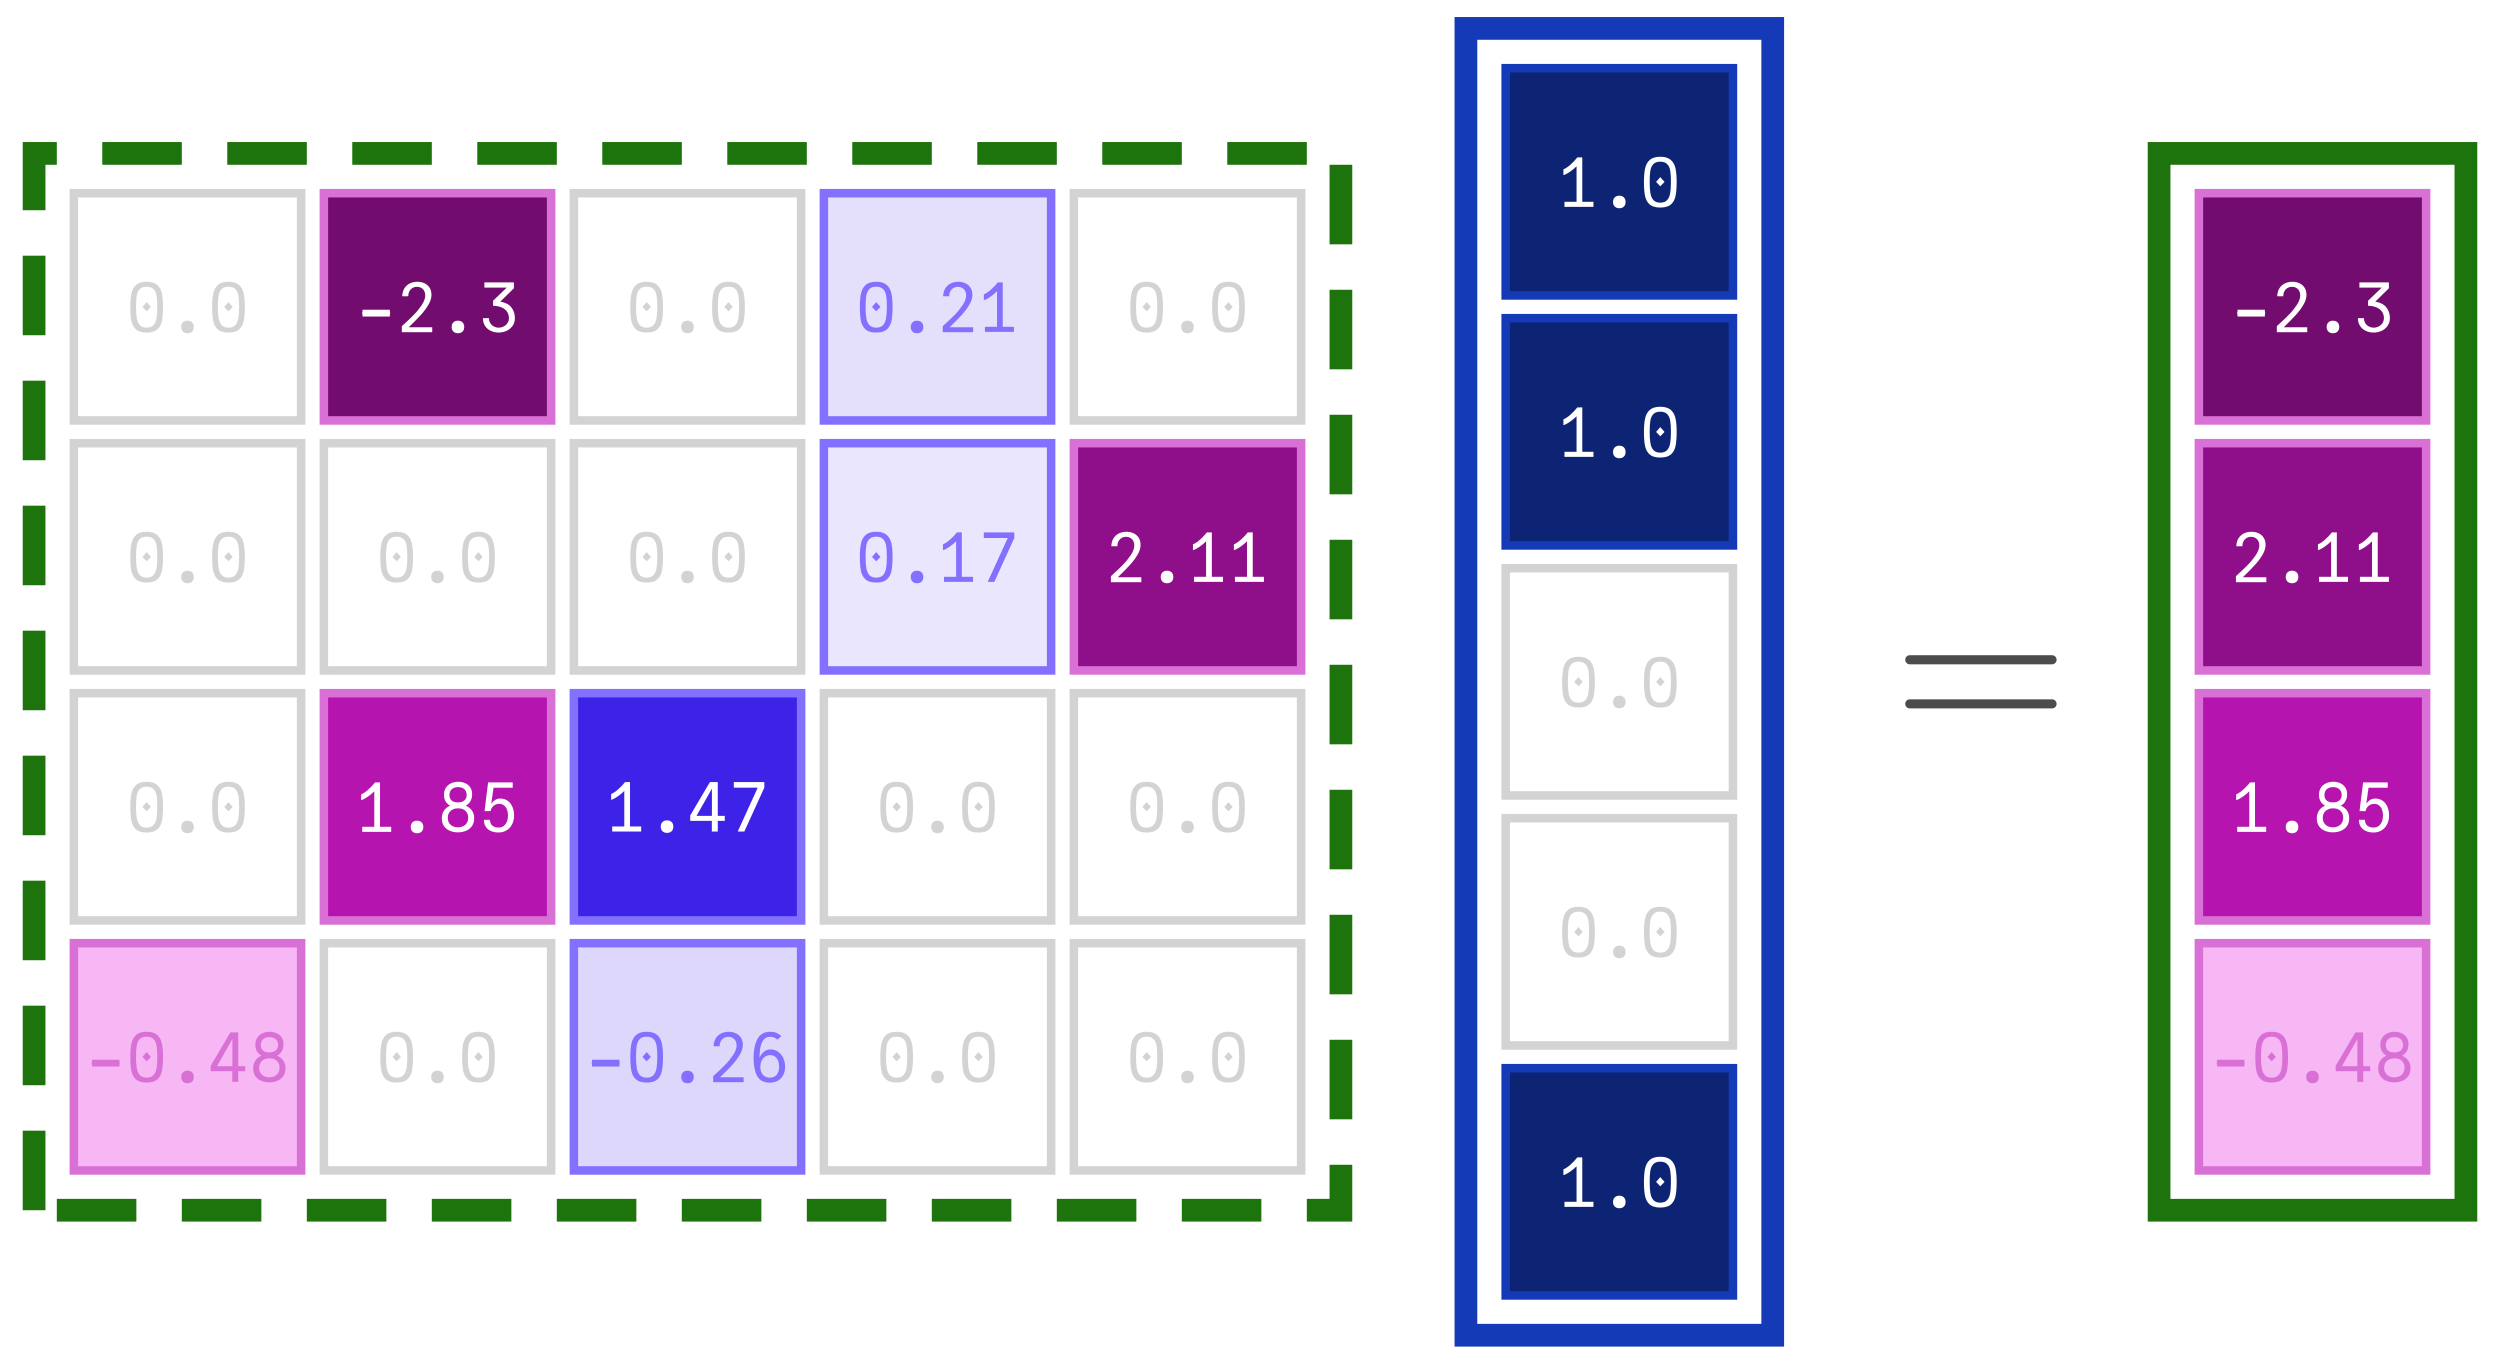 <?xml version="1.0" encoding="UTF-8"?>
<svg xmlns="http://www.w3.org/2000/svg" xmlns:xlink="http://www.w3.org/1999/xlink" width="220" height="120" viewBox="0 0 220 120">
<defs>
<g>
<g id="glyph-0-0">
<path d="M 1.805 0.059 C 1.395 0.059 1.086 -0.027 0.879 -0.207 C 0.672 -0.387 0.535 -0.633 0.465 -0.945 C 0.398 -1.262 0.367 -1.68 0.367 -2.195 C 0.367 -2.688 0.402 -3.09 0.473 -3.402 C 0.543 -3.715 0.684 -3.961 0.891 -4.141 C 1.102 -4.32 1.406 -4.41 1.805 -4.41 C 2.207 -4.41 2.512 -4.32 2.719 -4.141 C 2.93 -3.961 3.07 -3.715 3.141 -3.402 C 3.211 -3.09 3.246 -2.688 3.246 -2.195 C 3.246 -1.68 3.211 -1.262 3.145 -0.945 C 3.078 -0.633 2.941 -0.387 2.734 -0.207 C 2.527 -0.027 2.215 0.059 1.805 0.059 Z M 1.434 -2.195 L 1.805 -2.621 L 2.18 -2.195 L 1.805 -1.812 Z M 1.805 -0.371 C 2.07 -0.371 2.27 -0.445 2.406 -0.594 C 2.543 -0.742 2.633 -0.949 2.676 -1.203 C 2.719 -1.461 2.742 -1.793 2.742 -2.195 C 2.742 -2.605 2.723 -2.93 2.68 -3.18 C 2.641 -3.426 2.551 -3.621 2.414 -3.762 C 2.277 -3.906 2.074 -3.977 1.805 -3.977 C 1.535 -3.977 1.332 -3.906 1.195 -3.762 C 1.059 -3.621 0.973 -3.426 0.93 -3.18 C 0.891 -2.934 0.871 -2.605 0.871 -2.195 C 0.871 -1.793 0.891 -1.461 0.938 -1.203 C 0.98 -0.945 1.07 -0.746 1.207 -0.594 C 1.344 -0.445 1.543 -0.371 1.805 -0.371 Z M 1.805 -0.371 "/>
</g>
<g id="glyph-0-1">
<path d="M 1.801 0.121 C 1.629 0.121 1.496 0.07 1.398 -0.027 C 1.297 -0.129 1.246 -0.262 1.246 -0.434 C 1.246 -0.605 1.297 -0.738 1.398 -0.836 C 1.496 -0.934 1.629 -0.984 1.801 -0.984 C 1.973 -0.984 2.105 -0.934 2.203 -0.836 C 2.301 -0.738 2.352 -0.605 2.352 -0.434 C 2.352 -0.262 2.305 -0.129 2.203 -0.027 C 2.105 0.07 1.973 0.121 1.801 0.121 Z M 1.801 0.121 "/>
</g>
<g id="glyph-0-2">
<path d="M 0.602 -1.492 L 0.566 -1.648 L 0.602 -1.805 L 0.602 -1.949 L 3.008 -1.949 L 3.008 -1.805 L 3.039 -1.648 L 3.008 -1.492 L 3.008 -1.352 L 0.602 -1.352 Z M 0.602 -1.492 "/>
</g>
<g id="glyph-0-3">
<path d="M 0.598 -0.629 C 0.934 -0.93 1.234 -1.215 1.496 -1.484 C 1.762 -1.75 1.996 -2.039 2.207 -2.352 C 2.414 -2.664 2.52 -2.949 2.52 -3.203 C 2.52 -3.359 2.488 -3.492 2.43 -3.609 C 2.367 -3.723 2.281 -3.812 2.176 -3.871 C 2.066 -3.934 1.945 -3.965 1.805 -3.965 C 1.652 -3.965 1.52 -3.93 1.402 -3.863 C 1.285 -3.793 1.191 -3.695 1.125 -3.57 C 1.059 -3.445 1.027 -3.297 1.027 -3.133 L 0.496 -3.133 C 0.504 -3.402 0.566 -3.637 0.684 -3.828 C 0.801 -4.02 0.961 -4.164 1.16 -4.262 C 1.359 -4.359 1.578 -4.41 1.824 -4.41 C 2.051 -4.41 2.258 -4.367 2.445 -4.281 C 2.637 -4.195 2.785 -4.066 2.902 -3.891 C 3.016 -3.715 3.07 -3.5 3.07 -3.246 C 3.07 -2.977 2.98 -2.688 2.797 -2.379 C 2.613 -2.07 2.398 -1.781 2.16 -1.52 C 1.922 -1.254 1.625 -0.953 1.277 -0.613 L 1.066 -0.406 L 3.137 -0.406 L 3.137 0.031 L 0.461 0.031 L 0.461 -0.504 Z M 0.598 -0.629 "/>
</g>
<g id="glyph-0-4">
<path d="M 0.926 -1.211 C 0.926 -1.043 0.965 -0.895 1.047 -0.766 C 1.129 -0.637 1.234 -0.539 1.363 -0.473 C 1.496 -0.406 1.633 -0.371 1.781 -0.371 C 1.938 -0.371 2.086 -0.406 2.223 -0.477 C 2.359 -0.543 2.473 -0.641 2.555 -0.77 C 2.641 -0.898 2.684 -1.043 2.684 -1.211 C 2.684 -1.438 2.621 -1.633 2.504 -1.797 C 2.383 -1.957 2.219 -2.082 2.008 -2.164 C 1.797 -2.25 1.559 -2.293 1.289 -2.293 L 1.289 -2.742 L 2.496 -3.898 L 0.527 -3.898 L 0.527 -4.352 L 3.125 -4.352 L 3.125 -3.84 L 1.926 -2.664 C 2.375 -2.586 2.703 -2.414 2.906 -2.148 C 3.109 -1.887 3.211 -1.574 3.211 -1.211 C 3.211 -0.945 3.141 -0.715 3.004 -0.523 C 2.867 -0.332 2.691 -0.184 2.469 -0.086 C 2.25 0.012 2.02 0.059 1.777 0.059 C 1.539 0.059 1.316 0.012 1.105 -0.082 C 0.895 -0.176 0.723 -0.316 0.594 -0.512 C 0.461 -0.703 0.395 -0.938 0.395 -1.211 Z M 0.926 -1.211 "/>
</g>
<g id="glyph-0-5">
<path d="M 0.574 -0.445 L 1.637 -0.445 L 1.637 -3.57 C 1.477 -3.406 1.285 -3.25 1.059 -3.09 C 0.836 -2.934 0.645 -2.836 0.48 -2.789 L 0.48 -3.301 C 0.68 -3.383 0.898 -3.531 1.129 -3.742 C 1.363 -3.957 1.555 -4.156 1.703 -4.352 L 2.141 -4.352 L 2.141 -0.445 L 3.125 -0.445 L 3.125 0 L 0.574 0 Z M 0.574 -0.445 "/>
</g>
<g id="glyph-0-6">
<path d="M 2.578 -3.859 L 0.477 -3.859 L 0.477 -4.352 L 3.16 -4.352 L 3.16 -3.863 L 1.402 0 L 0.82 0 Z M 2.578 -3.859 "/>
</g>
<g id="glyph-0-7">
<path d="M 1.797 0.043 C 1.547 0.043 1.316 0 1.098 -0.09 C 0.883 -0.176 0.711 -0.309 0.578 -0.492 C 0.445 -0.676 0.379 -0.902 0.379 -1.176 C 0.379 -1.453 0.445 -1.688 0.578 -1.883 C 0.711 -2.074 0.891 -2.215 1.109 -2.301 C 0.941 -2.395 0.809 -2.523 0.711 -2.684 C 0.617 -2.844 0.57 -3.035 0.57 -3.258 C 0.57 -3.516 0.629 -3.73 0.75 -3.906 C 0.867 -4.078 1.023 -4.203 1.215 -4.285 C 1.406 -4.367 1.609 -4.41 1.828 -4.41 C 2.043 -4.41 2.242 -4.371 2.43 -4.289 C 2.613 -4.211 2.762 -4.086 2.879 -3.922 C 2.992 -3.754 3.047 -3.551 3.047 -3.305 C 3.047 -3.074 2.996 -2.875 2.898 -2.699 C 2.797 -2.523 2.656 -2.391 2.484 -2.305 C 2.715 -2.207 2.898 -2.066 3.031 -1.879 C 3.164 -1.695 3.227 -1.465 3.227 -1.195 C 3.227 -0.922 3.16 -0.691 3.031 -0.504 C 2.898 -0.32 2.723 -0.184 2.508 -0.094 C 2.289 -0.004 2.055 0.043 1.797 0.043 Z M 1.797 -0.398 C 1.961 -0.398 2.113 -0.43 2.25 -0.496 C 2.387 -0.559 2.496 -0.656 2.578 -0.781 C 2.66 -0.91 2.699 -1.066 2.699 -1.246 C 2.699 -1.43 2.66 -1.582 2.578 -1.707 C 2.496 -1.832 2.391 -1.922 2.258 -1.984 C 2.121 -2.047 1.973 -2.074 1.812 -2.074 C 1.645 -2.074 1.492 -2.043 1.355 -1.977 C 1.219 -1.914 1.109 -1.816 1.027 -1.691 C 0.945 -1.562 0.906 -1.41 0.906 -1.234 C 0.906 -1.055 0.945 -0.902 1.027 -0.777 C 1.105 -0.652 1.215 -0.555 1.348 -0.492 C 1.484 -0.43 1.633 -0.398 1.797 -0.398 Z M 1.797 -2.594 C 2.039 -2.594 2.227 -2.648 2.363 -2.766 C 2.5 -2.879 2.566 -3.039 2.566 -3.25 C 2.566 -3.457 2.5 -3.625 2.367 -3.75 C 2.234 -3.875 2.051 -3.938 1.809 -3.938 C 1.57 -3.938 1.387 -3.875 1.25 -3.75 C 1.117 -3.625 1.051 -3.453 1.051 -3.238 C 1.051 -3.035 1.113 -2.875 1.242 -2.762 C 1.371 -2.648 1.559 -2.594 1.797 -2.594 Z M 1.797 -2.594 "/>
</g>
<g id="glyph-0-8">
<path d="M 1.77 0.055 C 1.531 0.055 1.316 0.016 1.121 -0.066 C 0.926 -0.145 0.773 -0.266 0.66 -0.434 C 0.543 -0.602 0.484 -0.809 0.484 -1.062 L 1.016 -1.062 C 1.016 -0.836 1.086 -0.664 1.227 -0.551 C 1.367 -0.438 1.547 -0.379 1.766 -0.379 C 1.945 -0.379 2.102 -0.426 2.227 -0.523 C 2.355 -0.621 2.449 -0.75 2.512 -0.914 C 2.574 -1.078 2.605 -1.262 2.605 -1.457 C 2.605 -1.641 2.574 -1.809 2.516 -1.965 C 2.457 -2.117 2.371 -2.238 2.254 -2.328 C 2.137 -2.422 1.992 -2.465 1.824 -2.465 C 1.641 -2.465 1.48 -2.41 1.344 -2.297 C 1.203 -2.18 1.113 -2.027 1.066 -1.828 L 0.539 -1.828 L 0.852 -4.352 L 3.02 -4.352 L 3.02 -3.887 L 1.332 -3.887 L 1.133 -2.488 C 1.242 -2.633 1.363 -2.742 1.488 -2.82 C 1.617 -2.895 1.762 -2.934 1.922 -2.934 C 2.172 -2.934 2.391 -2.867 2.574 -2.738 C 2.758 -2.605 2.898 -2.43 2.992 -2.203 C 3.09 -1.977 3.137 -1.723 3.137 -1.445 C 3.137 -1.152 3.082 -0.891 2.965 -0.664 C 2.852 -0.438 2.691 -0.262 2.484 -0.137 C 2.277 -0.008 2.039 0.055 1.77 0.055 Z M 1.77 0.055 "/>
</g>
<g id="glyph-0-9">
<path d="M 2.141 -0.938 L 0.238 -0.938 L 0.238 -1.414 L 1.973 -4.352 L 2.664 -4.352 L 2.664 -1.379 L 3.281 -1.379 L 3.281 -0.938 L 2.664 -0.938 L 2.664 0 L 2.141 0 Z M 2.148 -1.379 L 2.148 -3.77 L 0.793 -1.379 Z M 2.148 -1.379 "/>
</g>
<g id="glyph-0-10">
<path d="M 1.859 0.07 C 1.32 0.07 0.945 -0.121 0.73 -0.512 C 0.52 -0.902 0.414 -1.438 0.414 -2.113 C 0.414 -2.789 0.527 -3.34 0.754 -3.77 C 0.98 -4.195 1.355 -4.41 1.879 -4.41 C 2.094 -4.41 2.281 -4.375 2.438 -4.305 C 2.598 -4.234 2.734 -4.141 2.855 -4.027 L 2.508 -3.707 C 2.363 -3.879 2.148 -3.965 1.867 -3.965 C 1.609 -3.965 1.41 -3.867 1.273 -3.672 C 1.137 -3.477 1.051 -3.246 1.004 -2.98 C 0.961 -2.715 0.938 -2.426 0.93 -2.113 C 1.039 -2.352 1.176 -2.535 1.34 -2.664 C 1.504 -2.793 1.695 -2.855 1.914 -2.855 C 2.16 -2.855 2.383 -2.785 2.578 -2.648 C 2.773 -2.508 2.926 -2.324 3.031 -2.09 C 3.137 -1.855 3.191 -1.605 3.191 -1.34 C 3.191 -1.066 3.137 -0.82 3.027 -0.605 C 2.914 -0.391 2.758 -0.227 2.555 -0.105 C 2.355 0.012 2.121 0.07 1.859 0.07 Z M 1.848 -0.371 C 2.113 -0.371 2.312 -0.457 2.453 -0.633 C 2.594 -0.805 2.664 -1.035 2.664 -1.324 C 2.664 -1.512 2.637 -1.688 2.578 -1.844 C 2.52 -2 2.43 -2.121 2.312 -2.215 C 2.191 -2.305 2.047 -2.352 1.871 -2.352 C 1.695 -2.352 1.543 -2.305 1.41 -2.211 C 1.281 -2.117 1.18 -1.992 1.113 -1.836 C 1.043 -1.68 1.008 -1.504 1.008 -1.312 C 1.008 -1.133 1.043 -0.969 1.109 -0.828 C 1.176 -0.684 1.273 -0.57 1.398 -0.492 C 1.527 -0.41 1.676 -0.371 1.848 -0.371 Z M 1.848 -0.371 "/>
</g>
<g id="glyph-1-0">
<path d="M 14.441 -6.941 C 14.441 -7.16 14.262 -7.34 14.039 -7.34 L 1.52 -7.34 C 1.301 -7.34 1.121 -7.16 1.121 -6.941 C 1.121 -6.719 1.301 -6.539 1.52 -6.539 L 14.039 -6.539 C 14.262 -6.539 14.441 -6.719 14.441 -6.941 Z M 14.441 -3.059 C 14.441 -3.281 14.262 -3.461 14.039 -3.461 L 1.52 -3.461 C 1.301 -3.461 1.121 -3.281 1.121 -3.059 C 1.121 -2.84 1.301 -2.66 1.52 -2.66 L 14.039 -2.66 C 14.262 -2.66 14.441 -2.84 14.441 -3.059 Z M 14.441 -3.059 "/>
</g>
</g>
</defs>
<rect x="-22" y="-12" width="264" height="144" fill="rgb(100%, 100%, 100%)" fill-opacity="1"/>
<path fill-rule="nonzero" fill="rgb(100%, 100%, 100%)" fill-opacity="1" stroke-width="0.75" stroke-linecap="butt" stroke-linejoin="miter" stroke="rgb(82.745%, 82.745%, 82.745%)" stroke-opacity="1" stroke-miterlimit="10" d="M 6.5 37 L 6.5 17 L 26.5 17 L 26.5 37 Z M 6.5 37 "/>
<g fill="rgb(82.745%, 82.745%, 82.745%)" fill-opacity="1">
<use xlink:href="#glyph-0-0" x="11.1" y="29.205"/>
<use xlink:href="#glyph-0-1" x="14.7" y="29.205"/>
<use xlink:href="#glyph-0-0" x="18.3" y="29.205"/>
</g>
<path fill-rule="nonzero" fill="rgb(45%, 5%, 43.491%)" fill-opacity="1" stroke-width="0.75" stroke-linecap="butt" stroke-linejoin="miter" stroke="rgb(85.156%, 43.75%, 83.594%)" stroke-opacity="1" stroke-miterlimit="10" d="M 28.5 37 L 28.5 17 L 48.5 17 L 48.5 37 Z M 28.5 37 "/>
<g fill="rgb(100%, 100%, 100%)" fill-opacity="1">
<use xlink:href="#glyph-0-2" x="31.3" y="29.205"/>
<use xlink:href="#glyph-0-3" x="34.9" y="29.205"/>
<use xlink:href="#glyph-0-1" x="38.5" y="29.205"/>
<use xlink:href="#glyph-0-4" x="42.1" y="29.205"/>
</g>
<path fill-rule="nonzero" fill="rgb(100%, 100%, 100%)" fill-opacity="1" stroke-width="0.75" stroke-linecap="butt" stroke-linejoin="miter" stroke="rgb(82.745%, 82.745%, 82.745%)" stroke-opacity="1" stroke-miterlimit="10" d="M 50.5 37 L 50.5 17 L 70.5 17 L 70.5 37 Z M 50.5 37 "/>
<g fill="rgb(82.745%, 82.745%, 82.745%)" fill-opacity="1">
<use xlink:href="#glyph-0-0" x="55.1" y="29.205"/>
<use xlink:href="#glyph-0-1" x="58.7" y="29.205"/>
<use xlink:href="#glyph-0-0" x="62.3" y="29.205"/>
</g>
<path fill-rule="nonzero" fill="rgb(89.337%, 87.824%, 98.647%)" fill-opacity="1" stroke-width="0.75" stroke-linecap="butt" stroke-linejoin="miter" stroke="rgb(51.562%, 43.75%, 99.609%)" stroke-opacity="1" stroke-miterlimit="10" d="M 72.5 37 L 72.5 17 L 92.5 17 L 92.5 37 Z M 72.5 37 "/>
<g fill="rgb(51.562%, 43.75%, 99.609%)" fill-opacity="1">
<use xlink:href="#glyph-0-0" x="75.3" y="29.205"/>
<use xlink:href="#glyph-0-1" x="78.9" y="29.205"/>
<use xlink:href="#glyph-0-3" x="82.5" y="29.205"/>
<use xlink:href="#glyph-0-5" x="86.1" y="29.205"/>
</g>
<path fill-rule="nonzero" fill="rgb(100%, 100%, 100%)" fill-opacity="1" stroke-width="0.75" stroke-linecap="butt" stroke-linejoin="miter" stroke="rgb(82.745%, 82.745%, 82.745%)" stroke-opacity="1" stroke-miterlimit="10" d="M 94.5 37 L 94.5 17 L 114.5 17 L 114.5 37 Z M 94.5 37 "/>
<g fill="rgb(82.745%, 82.745%, 82.745%)" fill-opacity="1">
<use xlink:href="#glyph-0-0" x="99.1" y="29.205"/>
<use xlink:href="#glyph-0-1" x="102.7" y="29.205"/>
<use xlink:href="#glyph-0-0" x="106.3" y="29.205"/>
</g>
<path fill-rule="nonzero" fill="rgb(100%, 100%, 100%)" fill-opacity="1" stroke-width="0.75" stroke-linecap="butt" stroke-linejoin="miter" stroke="rgb(82.745%, 82.745%, 82.745%)" stroke-opacity="1" stroke-miterlimit="10" d="M 6.5 59 L 6.5 39 L 26.5 39 L 26.5 59 Z M 6.5 59 "/>
<g fill="rgb(82.745%, 82.745%, 82.745%)" fill-opacity="1">
<use xlink:href="#glyph-0-0" x="11.1" y="51.205"/>
<use xlink:href="#glyph-0-1" x="14.7" y="51.205"/>
<use xlink:href="#glyph-0-0" x="18.3" y="51.205"/>
</g>
<path fill-rule="nonzero" fill="rgb(100%, 100%, 100%)" fill-opacity="1" stroke-width="0.75" stroke-linecap="butt" stroke-linejoin="miter" stroke="rgb(82.745%, 82.745%, 82.745%)" stroke-opacity="1" stroke-miterlimit="10" d="M 28.5 59 L 28.5 39 L 48.5 39 L 48.5 59 Z M 28.5 59 "/>
<g fill="rgb(82.745%, 82.745%, 82.745%)" fill-opacity="1">
<use xlink:href="#glyph-0-0" x="33.1" y="51.205"/>
<use xlink:href="#glyph-0-1" x="36.7" y="51.205"/>
<use xlink:href="#glyph-0-0" x="40.3" y="51.205"/>
</g>
<path fill-rule="nonzero" fill="rgb(100%, 100%, 100%)" fill-opacity="1" stroke-width="0.75" stroke-linecap="butt" stroke-linejoin="miter" stroke="rgb(82.745%, 82.745%, 82.745%)" stroke-opacity="1" stroke-miterlimit="10" d="M 50.5 59 L 50.5 39 L 70.5 39 L 70.5 59 Z M 50.5 59 "/>
<g fill="rgb(82.745%, 82.745%, 82.745%)" fill-opacity="1">
<use xlink:href="#glyph-0-0" x="55.1" y="51.205"/>
<use xlink:href="#glyph-0-1" x="58.7" y="51.205"/>
<use xlink:href="#glyph-0-0" x="62.3" y="51.205"/>
</g>
<path fill-rule="nonzero" fill="rgb(91.243%, 90%, 98.889%)" fill-opacity="1" stroke-width="0.75" stroke-linecap="butt" stroke-linejoin="miter" stroke="rgb(51.562%, 43.75%, 99.609%)" stroke-opacity="1" stroke-miterlimit="10" d="M 72.5 59 L 72.5 39 L 92.5 39 L 92.5 59 Z M 72.5 59 "/>
<g fill="rgb(51.562%, 43.75%, 99.609%)" fill-opacity="1">
<use xlink:href="#glyph-0-0" x="75.3" y="51.205"/>
<use xlink:href="#glyph-0-1" x="78.9" y="51.205"/>
<use xlink:href="#glyph-0-5" x="82.5" y="51.205"/>
<use xlink:href="#glyph-0-6" x="86.1" y="51.205"/>
</g>
<path fill-rule="nonzero" fill="rgb(55.882%, 6.209%, 54.008%)" fill-opacity="1" stroke-width="0.75" stroke-linecap="butt" stroke-linejoin="miter" stroke="rgb(85.156%, 43.75%, 83.594%)" stroke-opacity="1" stroke-miterlimit="10" d="M 94.5 59 L 94.5 39 L 114.5 39 L 114.5 59 Z M 94.5 59 "/>
<g fill="rgb(100%, 100%, 100%)" fill-opacity="1">
<use xlink:href="#glyph-0-3" x="97.3" y="51.205"/>
<use xlink:href="#glyph-0-1" x="100.9" y="51.205"/>
<use xlink:href="#glyph-0-5" x="104.5" y="51.205"/>
<use xlink:href="#glyph-0-5" x="108.1" y="51.205"/>
</g>
<path fill-rule="nonzero" fill="rgb(100%, 100%, 100%)" fill-opacity="1" stroke-width="0.75" stroke-linecap="butt" stroke-linejoin="miter" stroke="rgb(82.745%, 82.745%, 82.745%)" stroke-opacity="1" stroke-miterlimit="10" d="M 6.5 81 L 6.5 61 L 26.5 61 L 26.5 81 Z M 6.5 81 "/>
<g fill="rgb(82.745%, 82.745%, 82.745%)" fill-opacity="1">
<use xlink:href="#glyph-0-0" x="11.1" y="73.205"/>
<use xlink:href="#glyph-0-1" x="14.7" y="73.205"/>
<use xlink:href="#glyph-0-0" x="18.3" y="73.205"/>
</g>
<path fill-rule="nonzero" fill="rgb(71.059%, 7.895%, 68.675%)" fill-opacity="1" stroke-width="0.75" stroke-linecap="butt" stroke-linejoin="miter" stroke="rgb(85.156%, 43.75%, 83.594%)" stroke-opacity="1" stroke-miterlimit="10" d="M 28.5 81 L 28.5 61 L 48.5 61 L 48.5 81 Z M 28.5 81 "/>
<g fill="rgb(100%, 100%, 100%)" fill-opacity="1">
<use xlink:href="#glyph-0-5" x="31.3" y="73.205"/>
<use xlink:href="#glyph-0-1" x="34.9" y="73.205"/>
<use xlink:href="#glyph-0-7" x="38.5" y="73.205"/>
<use xlink:href="#glyph-0-8" x="42.1" y="73.205"/>
</g>
<path fill-rule="nonzero" fill="rgb(24.176%, 13.412%, 90.379%)" fill-opacity="1" stroke-width="0.75" stroke-linecap="butt" stroke-linejoin="miter" stroke="rgb(51.562%, 43.75%, 99.609%)" stroke-opacity="1" stroke-miterlimit="10" d="M 50.5 81 L 50.5 61 L 70.5 61 L 70.5 81 Z M 50.5 81 "/>
<g fill="rgb(100%, 100%, 100%)" fill-opacity="1">
<use xlink:href="#glyph-0-5" x="53.3" y="73.175"/>
<use xlink:href="#glyph-0-1" x="56.9" y="73.175"/>
<use xlink:href="#glyph-0-9" x="60.5" y="73.175"/>
<use xlink:href="#glyph-0-6" x="64.1" y="73.175"/>
</g>
<path fill-rule="nonzero" fill="rgb(100%, 100%, 100%)" fill-opacity="1" stroke-width="0.75" stroke-linecap="butt" stroke-linejoin="miter" stroke="rgb(82.745%, 82.745%, 82.745%)" stroke-opacity="1" stroke-miterlimit="10" d="M 72.5 81 L 72.5 61 L 92.5 61 L 92.5 81 Z M 72.5 81 "/>
<g fill="rgb(82.745%, 82.745%, 82.745%)" fill-opacity="1">
<use xlink:href="#glyph-0-0" x="77.1" y="73.205"/>
<use xlink:href="#glyph-0-1" x="80.7" y="73.205"/>
<use xlink:href="#glyph-0-0" x="84.3" y="73.205"/>
</g>
<path fill-rule="nonzero" fill="rgb(100%, 100%, 100%)" fill-opacity="1" stroke-width="0.75" stroke-linecap="butt" stroke-linejoin="miter" stroke="rgb(82.745%, 82.745%, 82.745%)" stroke-opacity="1" stroke-miterlimit="10" d="M 94.5 81 L 94.5 61 L 114.5 61 L 114.5 81 Z M 94.5 81 "/>
<g fill="rgb(82.745%, 82.745%, 82.745%)" fill-opacity="1">
<use xlink:href="#glyph-0-0" x="99.1" y="73.205"/>
<use xlink:href="#glyph-0-1" x="102.7" y="73.205"/>
<use xlink:href="#glyph-0-0" x="106.3" y="73.205"/>
</g>
<path fill-rule="nonzero" fill="rgb(96.869%, 71.824%, 95.924%)" fill-opacity="1" stroke-width="0.75" stroke-linecap="butt" stroke-linejoin="miter" stroke="rgb(85.156%, 43.75%, 83.594%)" stroke-opacity="1" stroke-miterlimit="10" d="M 6.5 103 L 6.5 83 L 26.5 83 L 26.5 103 Z M 6.5 103 "/>
<g fill="rgb(85.156%, 43.75%, 83.594%)" fill-opacity="1">
<use xlink:href="#glyph-0-2" x="7.5" y="95.205"/>
<use xlink:href="#glyph-0-0" x="11.1" y="95.205"/>
<use xlink:href="#glyph-0-1" x="14.7" y="95.205"/>
<use xlink:href="#glyph-0-9" x="18.3" y="95.205"/>
<use xlink:href="#glyph-0-7" x="21.9" y="95.205"/>
</g>
<path fill-rule="nonzero" fill="rgb(100%, 100%, 100%)" fill-opacity="1" stroke-width="0.75" stroke-linecap="butt" stroke-linejoin="miter" stroke="rgb(82.745%, 82.745%, 82.745%)" stroke-opacity="1" stroke-miterlimit="10" d="M 28.5 103 L 28.5 83 L 48.5 83 L 48.5 103 Z M 28.5 103 "/>
<g fill="rgb(82.745%, 82.745%, 82.745%)" fill-opacity="1">
<use xlink:href="#glyph-0-0" x="33.1" y="95.205"/>
<use xlink:href="#glyph-0-1" x="36.7" y="95.205"/>
<use xlink:href="#glyph-0-0" x="40.3" y="95.205"/>
</g>
<path fill-rule="nonzero" fill="rgb(86.401%, 84.471%, 98.275%)" fill-opacity="1" stroke-width="0.75" stroke-linecap="butt" stroke-linejoin="miter" stroke="rgb(51.562%, 43.75%, 99.609%)" stroke-opacity="1" stroke-miterlimit="10" d="M 50.5 103 L 50.5 83 L 70.5 83 L 70.5 103 Z M 50.5 103 "/>
<g fill="rgb(51.562%, 43.75%, 99.609%)" fill-opacity="1">
<use xlink:href="#glyph-0-2" x="51.5" y="95.205"/>
<use xlink:href="#glyph-0-0" x="55.1" y="95.205"/>
<use xlink:href="#glyph-0-1" x="58.7" y="95.205"/>
<use xlink:href="#glyph-0-3" x="62.3" y="95.205"/>
<use xlink:href="#glyph-0-10" x="65.9" y="95.205"/>
</g>
<path fill-rule="nonzero" fill="rgb(100%, 100%, 100%)" fill-opacity="1" stroke-width="0.75" stroke-linecap="butt" stroke-linejoin="miter" stroke="rgb(82.745%, 82.745%, 82.745%)" stroke-opacity="1" stroke-miterlimit="10" d="M 72.5 103 L 72.5 83 L 92.5 83 L 92.5 103 Z M 72.5 103 "/>
<g fill="rgb(82.745%, 82.745%, 82.745%)" fill-opacity="1">
<use xlink:href="#glyph-0-0" x="77.1" y="95.205"/>
<use xlink:href="#glyph-0-1" x="80.7" y="95.205"/>
<use xlink:href="#glyph-0-0" x="84.3" y="95.205"/>
</g>
<path fill-rule="nonzero" fill="rgb(100%, 100%, 100%)" fill-opacity="1" stroke-width="0.75" stroke-linecap="butt" stroke-linejoin="miter" stroke="rgb(82.745%, 82.745%, 82.745%)" stroke-opacity="1" stroke-miterlimit="10" d="M 94.5 103 L 94.5 83 L 114.5 83 L 114.5 103 Z M 94.5 103 "/>
<g fill="rgb(82.745%, 82.745%, 82.745%)" fill-opacity="1">
<use xlink:href="#glyph-0-0" x="99.1" y="95.205"/>
<use xlink:href="#glyph-0-1" x="102.7" y="95.205"/>
<use xlink:href="#glyph-0-0" x="106.3" y="95.205"/>
</g>
<path fill="none" stroke-width="2" stroke-linecap="butt" stroke-linejoin="miter" stroke="rgb(11.353%, 45%, 5%)" stroke-opacity="1" stroke-dasharray="7 4" stroke-miterlimit="10" d="M 3 106.5 L 3 13.5 L 118 13.5 L 118 106.5 Z M 3 106.5 "/>
<path fill-rule="nonzero" fill="rgb(5%, 14.195%, 45%)" fill-opacity="1" stroke-width="0.75" stroke-linecap="butt" stroke-linejoin="miter" stroke="rgb(8%, 22.711%, 72%)" stroke-opacity="1" stroke-miterlimit="10" d="M 132.5 26 L 132.5 6 L 152.5 6 L 152.5 26 Z M 132.5 26 "/>
<g fill="rgb(100%, 100%, 100%)" fill-opacity="1">
<use xlink:href="#glyph-0-5" x="137.1" y="18.205"/>
<use xlink:href="#glyph-0-1" x="140.7" y="18.205"/>
<use xlink:href="#glyph-0-0" x="144.3" y="18.205"/>
</g>
<path fill-rule="nonzero" fill="rgb(5%, 14.195%, 45%)" fill-opacity="1" stroke-width="0.75" stroke-linecap="butt" stroke-linejoin="miter" stroke="rgb(8%, 22.711%, 72%)" stroke-opacity="1" stroke-miterlimit="10" d="M 132.5 48 L 132.5 28 L 152.5 28 L 152.5 48 Z M 132.5 48 "/>
<g fill="rgb(100%, 100%, 100%)" fill-opacity="1">
<use xlink:href="#glyph-0-5" x="137.1" y="40.205"/>
<use xlink:href="#glyph-0-1" x="140.7" y="40.205"/>
<use xlink:href="#glyph-0-0" x="144.3" y="40.205"/>
</g>
<path fill-rule="nonzero" fill="rgb(100%, 100%, 100%)" fill-opacity="1" stroke-width="0.75" stroke-linecap="butt" stroke-linejoin="miter" stroke="rgb(82.745%, 82.745%, 82.745%)" stroke-opacity="1" stroke-miterlimit="10" d="M 132.5 70 L 132.5 50 L 152.5 50 L 152.5 70 Z M 132.5 70 "/>
<g fill="rgb(82.745%, 82.745%, 82.745%)" fill-opacity="1">
<use xlink:href="#glyph-0-0" x="137.1" y="62.205"/>
<use xlink:href="#glyph-0-1" x="140.7" y="62.205"/>
<use xlink:href="#glyph-0-0" x="144.3" y="62.205"/>
</g>
<path fill-rule="nonzero" fill="rgb(100%, 100%, 100%)" fill-opacity="1" stroke-width="0.75" stroke-linecap="butt" stroke-linejoin="miter" stroke="rgb(82.745%, 82.745%, 82.745%)" stroke-opacity="1" stroke-miterlimit="10" d="M 132.5 92 L 132.5 72 L 152.5 72 L 152.5 92 Z M 132.5 92 "/>
<g fill="rgb(82.745%, 82.745%, 82.745%)" fill-opacity="1">
<use xlink:href="#glyph-0-0" x="137.1" y="84.205"/>
<use xlink:href="#glyph-0-1" x="140.7" y="84.205"/>
<use xlink:href="#glyph-0-0" x="144.3" y="84.205"/>
</g>
<path fill-rule="nonzero" fill="rgb(5%, 14.195%, 45%)" fill-opacity="1" stroke-width="0.75" stroke-linecap="butt" stroke-linejoin="miter" stroke="rgb(8%, 22.711%, 72%)" stroke-opacity="1" stroke-miterlimit="10" d="M 132.5 114 L 132.5 94 L 152.5 94 L 152.5 114 Z M 132.5 114 "/>
<g fill="rgb(100%, 100%, 100%)" fill-opacity="1">
<use xlink:href="#glyph-0-5" x="137.1" y="106.205"/>
<use xlink:href="#glyph-0-1" x="140.7" y="106.205"/>
<use xlink:href="#glyph-0-0" x="144.3" y="106.205"/>
</g>
<path fill="none" stroke-width="2" stroke-linecap="butt" stroke-linejoin="miter" stroke="rgb(8%, 22.711%, 72%)" stroke-opacity="1" stroke-miterlimit="10" d="M 129 117.5 L 129 2.5 L 156 2.5 L 156 117.5 Z M 129 117.5 "/>
<g fill="rgb(30%, 30%, 30%)" fill-opacity="1">
<use xlink:href="#glyph-1-0" x="166.54" y="65"/>
</g>
<path fill-rule="nonzero" fill="rgb(45%, 5%, 43.491%)" fill-opacity="1" stroke-width="0.75" stroke-linecap="butt" stroke-linejoin="miter" stroke="rgb(85.156%, 43.75%, 83.594%)" stroke-opacity="1" stroke-miterlimit="10" d="M 193.5 37 L 193.5 17 L 213.5 17 L 213.5 37 Z M 193.5 37 "/>
<g fill="rgb(100%, 100%, 100%)" fill-opacity="1">
<use xlink:href="#glyph-0-2" x="196.3" y="29.205"/>
<use xlink:href="#glyph-0-3" x="199.9" y="29.205"/>
<use xlink:href="#glyph-0-1" x="203.5" y="29.205"/>
<use xlink:href="#glyph-0-4" x="207.1" y="29.205"/>
</g>
<path fill-rule="nonzero" fill="rgb(55.882%, 6.209%, 54.008%)" fill-opacity="1" stroke-width="0.75" stroke-linecap="butt" stroke-linejoin="miter" stroke="rgb(85.156%, 43.75%, 83.594%)" stroke-opacity="1" stroke-miterlimit="10" d="M 193.5 59 L 193.5 39 L 213.5 39 L 213.5 59 Z M 193.5 59 "/>
<g fill="rgb(100%, 100%, 100%)" fill-opacity="1">
<use xlink:href="#glyph-0-3" x="196.3" y="51.205"/>
<use xlink:href="#glyph-0-1" x="199.9" y="51.205"/>
<use xlink:href="#glyph-0-5" x="203.5" y="51.205"/>
<use xlink:href="#glyph-0-5" x="207.1" y="51.205"/>
</g>
<path fill-rule="nonzero" fill="rgb(71.059%, 7.895%, 68.675%)" fill-opacity="1" stroke-width="0.75" stroke-linecap="butt" stroke-linejoin="miter" stroke="rgb(85.156%, 43.75%, 83.594%)" stroke-opacity="1" stroke-miterlimit="10" d="M 193.5 81 L 193.5 61 L 213.5 61 L 213.5 81 Z M 193.5 81 "/>
<g fill="rgb(100%, 100%, 100%)" fill-opacity="1">
<use xlink:href="#glyph-0-5" x="196.3" y="73.205"/>
<use xlink:href="#glyph-0-1" x="199.9" y="73.205"/>
<use xlink:href="#glyph-0-7" x="203.5" y="73.205"/>
<use xlink:href="#glyph-0-8" x="207.1" y="73.205"/>
</g>
<path fill-rule="nonzero" fill="rgb(96.869%, 71.824%, 95.924%)" fill-opacity="1" stroke-width="0.75" stroke-linecap="butt" stroke-linejoin="miter" stroke="rgb(85.156%, 43.75%, 83.594%)" stroke-opacity="1" stroke-miterlimit="10" d="M 193.5 103 L 193.5 83 L 213.5 83 L 213.5 103 Z M 193.5 103 "/>
<g fill="rgb(85.156%, 43.75%, 83.594%)" fill-opacity="1">
<use xlink:href="#glyph-0-2" x="194.5" y="95.205"/>
<use xlink:href="#glyph-0-0" x="198.1" y="95.205"/>
<use xlink:href="#glyph-0-1" x="201.7" y="95.205"/>
<use xlink:href="#glyph-0-9" x="205.3" y="95.205"/>
<use xlink:href="#glyph-0-7" x="208.9" y="95.205"/>
</g>
<path fill="none" stroke-width="2" stroke-linecap="butt" stroke-linejoin="miter" stroke="rgb(11.353%, 45%, 5%)" stroke-opacity="1" stroke-miterlimit="10" d="M 190 106.5 L 190 13.5 L 217 13.5 L 217 106.5 Z M 190 106.5 "/>
</svg>
